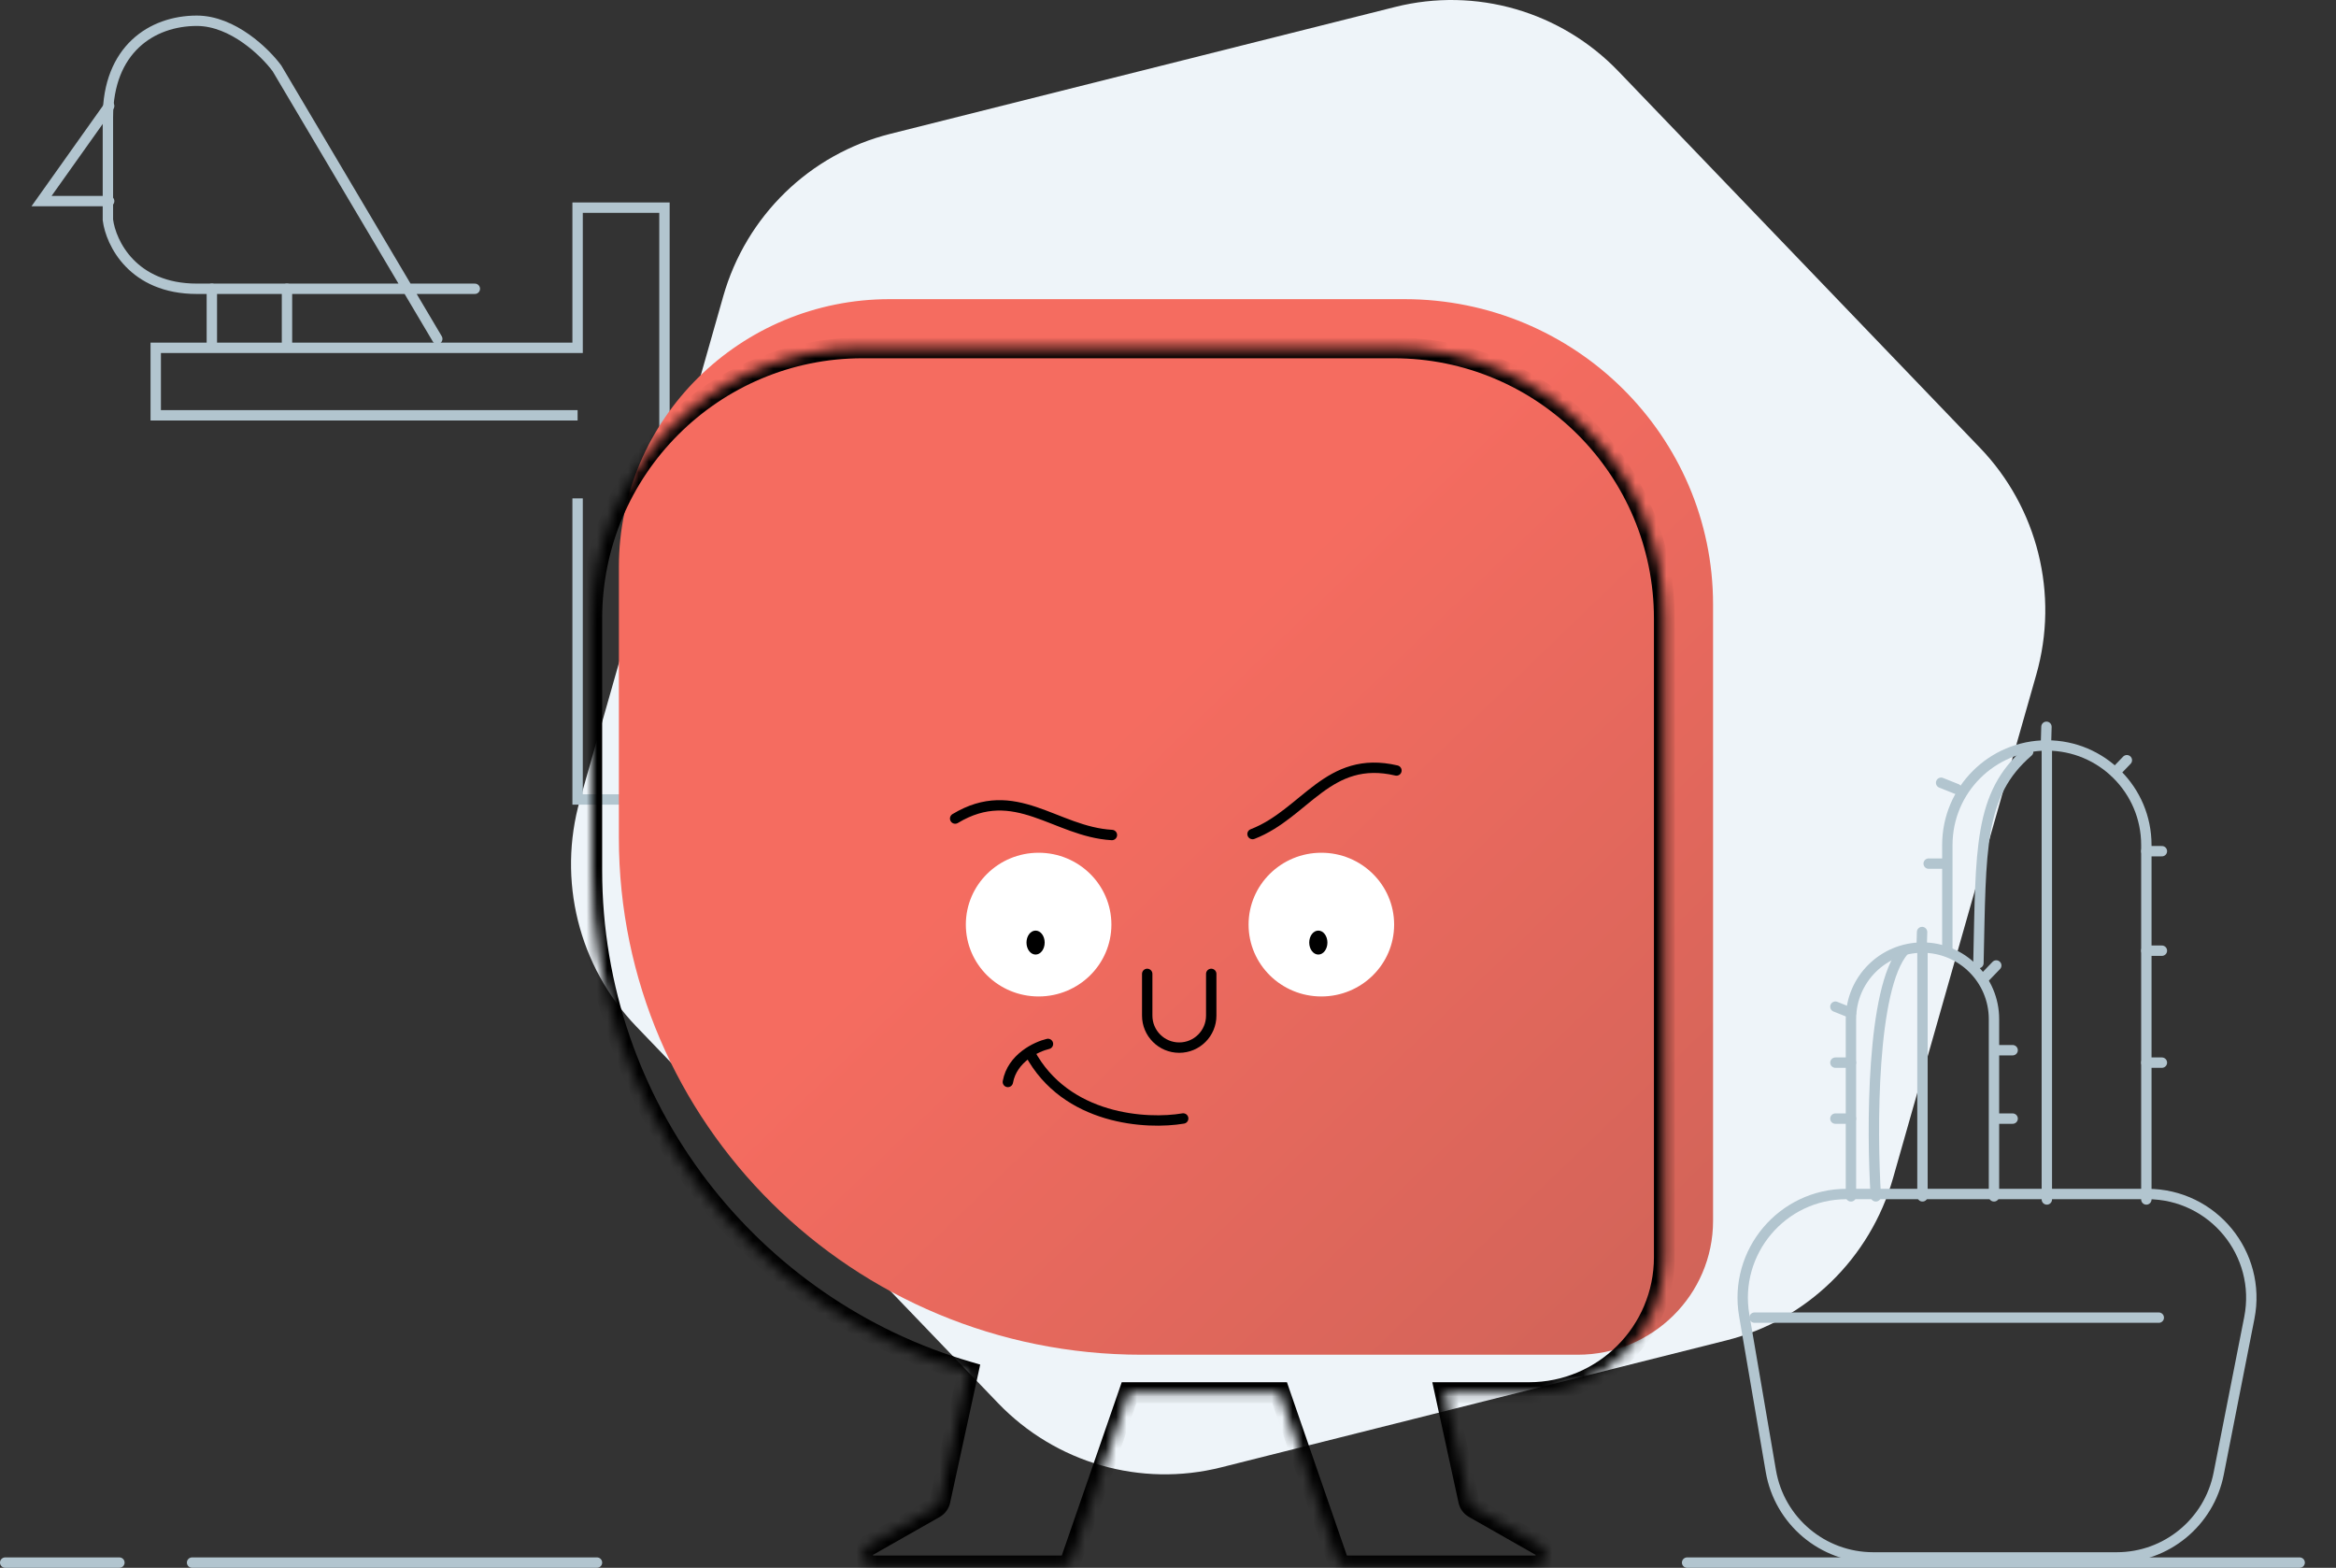 <svg width="225" height="151" viewBox="0 0 225 151" fill="none" xmlns="http://www.w3.org/2000/svg">
<rect x="0" y="0" width="225" height="151" fill="#333333" stroke="none"/>
<path d="M42.117 32.638L26.677 6.584C25.551 5.056 22.431 2 18.957 2C14.615 2 10.393 4.774 10.393 11.288C10.393 16.499 10.393 20.053 10.393 21.179C10.674 23.39 12.781 27.813 18.957 27.813C25.133 27.813 39.383 27.813 45.735 27.813" stroke="#B2C5CF" stroke-linecap="round"/>
<path d="M10.514 10.202L4 19.369H10.514" stroke="#B2C5CF" stroke-linecap="round"/>
<path d="M20.405 27.813V33" stroke="#B2C5CF" stroke-linecap="round"/>
<path d="M27.642 27.813V33" stroke="#B2C5CF" stroke-linecap="round"/>
<path d="M134.38 0.67L85.743 12.894C77.992 14.838 71.865 20.802 69.663 28.533L55.866 77.029C53.664 84.761 55.731 93.082 61.286 98.862L96.126 135.134C101.675 140.914 109.87 143.279 117.62 141.327L166.257 129.103C174.008 127.159 180.135 121.196 182.337 113.464L196.134 64.968C198.336 57.236 196.269 48.915 190.714 43.135L155.881 6.863C150.325 1.083 142.13 -1.275 134.38 0.67Z" fill="#EEF4F9"/>
<path d="M180.423 150H203.889C208.667 150 212.778 146.619 213.701 141.931L216.652 126.931C217.868 120.751 213.138 115 206.841 115H177.856C171.66 115 166.955 120.578 168 126.687L170.566 141.687C171.388 146.489 175.551 150 180.423 150Z" stroke="#B2C5CF"/>
<path d="M168.995 126.907H207.931" stroke="#B2C5CF" stroke-linecap="round"/>
<path d="M185.169 91.265V115.226" stroke="#B2C5CF" stroke-linecap="round"/>
<path d="M178.28 115.226V98.154C178.28 94.349 181.364 91.265 185.168 91.265V91.265C188.973 91.265 192.057 94.349 192.057 98.154V115.226" stroke="#B2C5CF" stroke-linecap="round"/>
<path d="M180.676 115.226C180.277 108.836 180.257 95.159 183.371 91.564" stroke="#B2C5CF" stroke-linecap="round"/>
<path d="M178.28 97.555L176.782 96.956" stroke="#B2C5CF" stroke-linecap="round"/>
<path d="M191.159 94.15L192.277 92.988" stroke="#B2C5CF" stroke-linecap="round"/>
<path d="M185.087 91.38L185.132 89.768" stroke="#B2C5CF" stroke-linecap="round"/>
<path d="M178.28 102.347H176.782" stroke="#B2C5CF" stroke-linecap="round"/>
<path d="M193.854 101.149H192.357" stroke="#B2C5CF" stroke-linecap="round"/>
<path d="M193.854 107.738H192.357" stroke="#B2C5CF" stroke-linecap="round"/>
<path d="M178.28 107.738H176.782" stroke="#B2C5CF" stroke-linecap="round"/>
<path d="M197.149 71.797L197.149 115.525" stroke="#B2C5CF" stroke-linecap="round"/>
<path d="M187.565 91.564V81.381C187.565 76.088 191.856 71.797 197.149 71.797V71.797C202.442 71.797 206.733 76.088 206.733 81.381V115.525" stroke="#B2C5CF" stroke-linecap="round"/>
<path d="M190.56 92.763C190.812 81.754 190.56 76.524 195.352 72.396" stroke="#B2C5CF" stroke-linecap="round"/>
<path d="M188.463 75.99L186.965 75.391" stroke="#B2C5CF" stroke-linecap="round"/>
<path d="M203.738 74.382L204.856 73.22" stroke="#B2C5CF" stroke-linecap="round"/>
<path d="M197.067 71.612L197.112 70" stroke="#B2C5CF" stroke-linecap="round"/>
<path d="M187.265 83.178H185.767" stroke="#B2C5CF" stroke-linecap="round"/>
<path d="M208.23 81.981H206.733" stroke="#B2C5CF" stroke-linecap="round"/>
<path d="M208.23 91.564H206.733" stroke="#B2C5CF" stroke-linecap="round"/>
<path d="M208.23 102.347H206.733" stroke="#B2C5CF" stroke-linecap="round"/>
<path d="M55.634 48V77H64V20H55.634V33.5H15V40H55.634" stroke="#B2C5CF"/>
<line x1="18.5" y1="150.5" x2="57.5" y2="150.5" stroke="#B2C5CF" stroke-linecap="round"/>
<line x1="162.5" y1="150.5" x2="221.5" y2="150.5" stroke="#B2C5CF" stroke-linecap="round"/>
<line x1="0.5" y1="150.5" x2="11.5" y2="150.5" stroke="#B2C5CF" stroke-linecap="round"/>
<path d="M59.609 80.678C59.609 108.18 82.148 130.479 109.956 130.479H151.956C159.162 130.479 165 124.702 165 117.575V58.228C165 41.982 151.685 28.812 135.261 28.812H85.696C71.29 28.812 59.609 40.365 59.609 54.614V80.678Z" fill="url(#paint0_linear_795_12567)"/>
<mask id="path-33-inside-1_795_12567" fill="white">
<path fill-rule="evenodd" clip-rule="evenodd" d="M57 83.816C57 106.705 72.297 126.027 93.235 132.125L90.533 144.54V144.545C90.465 144.832 90.282 145.082 90.027 145.228L83.615 148.873C82.686 149.404 83.061 150.823 84.131 150.823H102.235C102.668 150.823 103.055 150.557 103.211 150.155L108.754 134.128H123.244L128.788 150.155C128.944 150.557 129.33 150.823 129.763 150.823H147.868C148.937 150.823 149.313 149.404 148.384 148.873L141.972 145.228C141.716 145.082 141.534 144.832 141.466 144.545V144.54L139.2 134.128H147.261C154.466 134.128 160.304 128.294 160.304 121.094V59.573C160.304 45.178 148.623 33.504 134.217 33.504H83.087C68.682 33.504 57 45.173 57 59.573V83.816Z"/>
</mask>
<path d="M93.235 132.125L94.213 132.338L94.411 131.426L93.515 131.165L93.235 132.125ZM90.533 144.54L89.556 144.327L89.533 144.433V144.54H90.533ZM90.533 144.545L91.506 144.775L91.533 144.662V144.545H90.533ZM90.027 145.228L90.521 146.098L90.523 146.097L90.027 145.228ZM83.615 148.873L83.121 148.003L83.118 148.005L83.615 148.873ZM103.211 150.155L104.143 150.518L104.15 150.5L104.156 150.482L103.211 150.155ZM108.754 134.128V133.128H108.042L107.809 133.801L108.754 134.128ZM123.244 134.128L124.189 133.801L123.957 133.128H123.244V134.128ZM128.788 150.155L127.843 150.482L127.849 150.5L127.856 150.518L128.788 150.155ZM148.384 148.873L148.881 148.005L148.878 148.003L148.384 148.873ZM141.972 145.228L141.476 146.097L141.478 146.098L141.972 145.228ZM141.466 144.545H140.466V144.662L140.493 144.775L141.466 144.545ZM141.466 144.54H142.466V144.433L142.443 144.327L141.466 144.54ZM139.2 134.128V133.128H137.958L138.222 134.341L139.2 134.128ZM93.515 131.165C72.992 125.188 58 106.248 58 83.816H56C56 107.162 71.603 126.867 92.956 133.085L93.515 131.165ZM91.51 144.753L94.213 132.338L92.258 131.912L89.556 144.327L91.51 144.753ZM91.533 144.545V144.54H89.533V144.545H91.533ZM90.523 146.097C91.027 145.809 91.376 145.323 91.506 144.775L89.56 144.315C89.557 144.327 89.552 144.337 89.546 144.346C89.54 144.354 89.534 144.358 89.531 144.36L90.523 146.097ZM84.109 149.742L90.521 146.098L89.533 144.359L83.121 148.003L84.109 149.742ZM84.131 149.823C84.12 149.823 84.112 149.822 84.108 149.821C84.104 149.82 84.102 149.82 84.102 149.819C84.102 149.819 84.102 149.82 84.103 149.82C84.104 149.821 84.105 149.821 84.105 149.821C84.106 149.822 84.096 149.813 84.09 149.791C84.084 149.768 84.088 149.756 84.088 149.756C84.088 149.756 84.088 149.757 84.088 149.757C84.087 149.758 84.087 149.758 84.087 149.758C84.087 149.758 84.089 149.756 84.092 149.754C84.095 149.751 84.102 149.746 84.112 149.74L83.118 148.005C81.304 149.043 82.031 151.823 84.131 151.823V149.823ZM102.235 149.823H84.131V151.823H102.235V149.823ZM102.279 149.792C102.272 149.811 102.254 149.823 102.235 149.823V151.823C103.083 151.823 103.837 151.302 104.143 150.518L102.279 149.792ZM107.809 133.801L102.266 149.828L104.156 150.482L109.699 134.455L107.809 133.801ZM123.244 133.128H108.754V135.128H123.244V133.128ZM122.299 134.455L127.843 150.482L129.733 149.828L124.189 133.801L122.299 134.455ZM127.856 150.518C128.162 151.302 128.916 151.823 129.763 151.823V149.823C129.745 149.823 129.727 149.811 129.719 149.792L127.856 150.518ZM129.763 151.823H147.868V149.823H129.763V151.823ZM147.868 151.823C149.968 151.823 150.694 149.043 148.881 148.005L147.887 149.74C147.897 149.746 147.904 149.751 147.907 149.754C147.91 149.756 147.912 149.758 147.912 149.758C147.912 149.758 147.912 149.758 147.911 149.757C147.911 149.757 147.911 149.756 147.911 149.756C147.91 149.756 147.915 149.768 147.909 149.791C147.903 149.813 147.893 149.822 147.894 149.821C147.894 149.821 147.895 149.821 147.896 149.82C147.897 149.82 147.897 149.819 147.897 149.819C147.897 149.82 147.895 149.82 147.891 149.821C147.887 149.822 147.879 149.823 147.868 149.823V151.823ZM148.878 148.003L142.466 144.359L141.478 146.098L147.89 149.742L148.878 148.003ZM142.468 144.36C142.465 144.358 142.459 144.354 142.453 144.346C142.447 144.337 142.442 144.327 142.439 144.315L140.493 144.775C140.622 145.323 140.972 145.809 141.476 146.097L142.468 144.36ZM142.466 144.545V144.54H140.466V144.545H142.466ZM142.443 144.327L140.177 133.916L138.222 134.341L140.489 144.753L142.443 144.327ZM147.261 133.128H139.2V135.128H147.261V133.128ZM159.304 121.094C159.304 127.741 153.914 133.128 147.261 133.128V135.128C155.018 135.128 161.304 128.847 161.304 121.094H159.304ZM159.304 59.573V121.094H161.304V59.573H159.304ZM134.217 34.504C148.071 34.504 159.304 45.731 159.304 59.573H161.304C161.304 44.625 149.174 32.504 134.217 32.504V34.504ZM83.087 34.504H134.217V32.504H83.087V34.504ZM58 59.573C58 45.726 69.233 34.504 83.087 34.504V32.504C68.13 32.504 56 44.62 56 59.573H58ZM58 83.816V59.573H56V83.816H58Z" fill="black" mask="url(#path-33-inside-1_795_12567)"/>
<ellipse cx="100.038" cy="89.052" rx="7.01" ry="6.921" fill="white"/>
<ellipse cx="99.746" cy="90.783" rx="0.876" ry="1.154" fill="black"/>
<ellipse cx="127.271" cy="89.052" rx="7.01" ry="6.921" fill="white"/>
<ellipse cx="126.979" cy="90.783" rx="0.876" ry="1.154" fill="black"/>
<path d="M91.742 78.41C91.505 78.552 91.429 78.86 91.572 79.096C91.715 79.333 92.022 79.409 92.258 79.266L91.742 78.41ZM107.07 80.923C107.345 80.939 107.582 80.728 107.598 80.453C107.614 80.177 107.403 79.941 107.128 79.924L107.07 80.923ZM92.258 79.266C93.635 78.435 94.877 78.106 96.046 78.069C97.223 78.032 98.354 78.29 99.511 78.678C100.09 78.871 100.67 79.095 101.264 79.328C101.854 79.56 102.462 79.801 103.08 80.022C104.32 80.466 105.636 80.84 107.07 80.923L107.128 79.924C105.831 79.849 104.617 79.51 103.417 79.081C102.816 78.866 102.226 78.631 101.629 78.397C101.034 78.164 100.434 77.932 99.829 77.729C98.617 77.324 97.359 77.027 96.015 77.069C94.664 77.112 93.256 77.496 91.742 78.41L92.258 79.266Z" fill="black"/>
<path d="M134.615 73.724C134.885 73.788 135.053 74.057 134.991 74.325C134.929 74.593 134.66 74.759 134.39 74.695L134.615 73.724ZM120.827 80.798C120.57 80.898 120.279 80.77 120.177 80.513C120.075 80.256 120.202 79.967 120.459 79.868L120.827 80.798ZM134.39 74.695C132.821 74.326 131.537 74.393 130.414 74.715C129.284 75.039 128.29 75.63 127.311 76.353C126.821 76.714 126.34 77.104 125.848 77.507C125.359 77.907 124.857 78.323 124.338 78.722C123.299 79.522 122.164 80.281 120.827 80.798L120.459 79.868C121.668 79.4 122.716 78.706 123.722 77.931C124.226 77.543 124.714 77.14 125.209 76.735C125.701 76.332 126.199 75.927 126.711 75.55C127.736 74.794 128.84 74.127 130.131 73.756C131.429 73.384 132.888 73.318 134.615 73.724L134.39 74.695Z" fill="black"/>
<path d="M110.498 93.799V97.818C110.498 99.52 111.878 100.901 113.581 100.901V100.901C115.283 100.901 116.664 99.52 116.664 97.818V93.799" stroke="black" stroke-linecap="round"/>
<path d="M113.963 107.725C110.485 108.321 102.659 107.89 99.182 101.399" stroke="black" stroke-linecap="round" stroke-linejoin="round"/>
<path d="M100.939 100.544C99.824 100.806 97.49 101.905 97.076 104.207" stroke="black" stroke-linecap="round" stroke-linejoin="round"/>
<defs>
<linearGradient id="paint0_linear_795_12567" x1="59.609" y1="28.812" x2="161.21" y2="134.135" gradientUnits="userSpaceOnUse">
<stop offset="0.432" stop-color="#F56C60"/>
<stop offset="1" stop-color="#CF6358"/>
</linearGradient>
</defs>
</svg>
